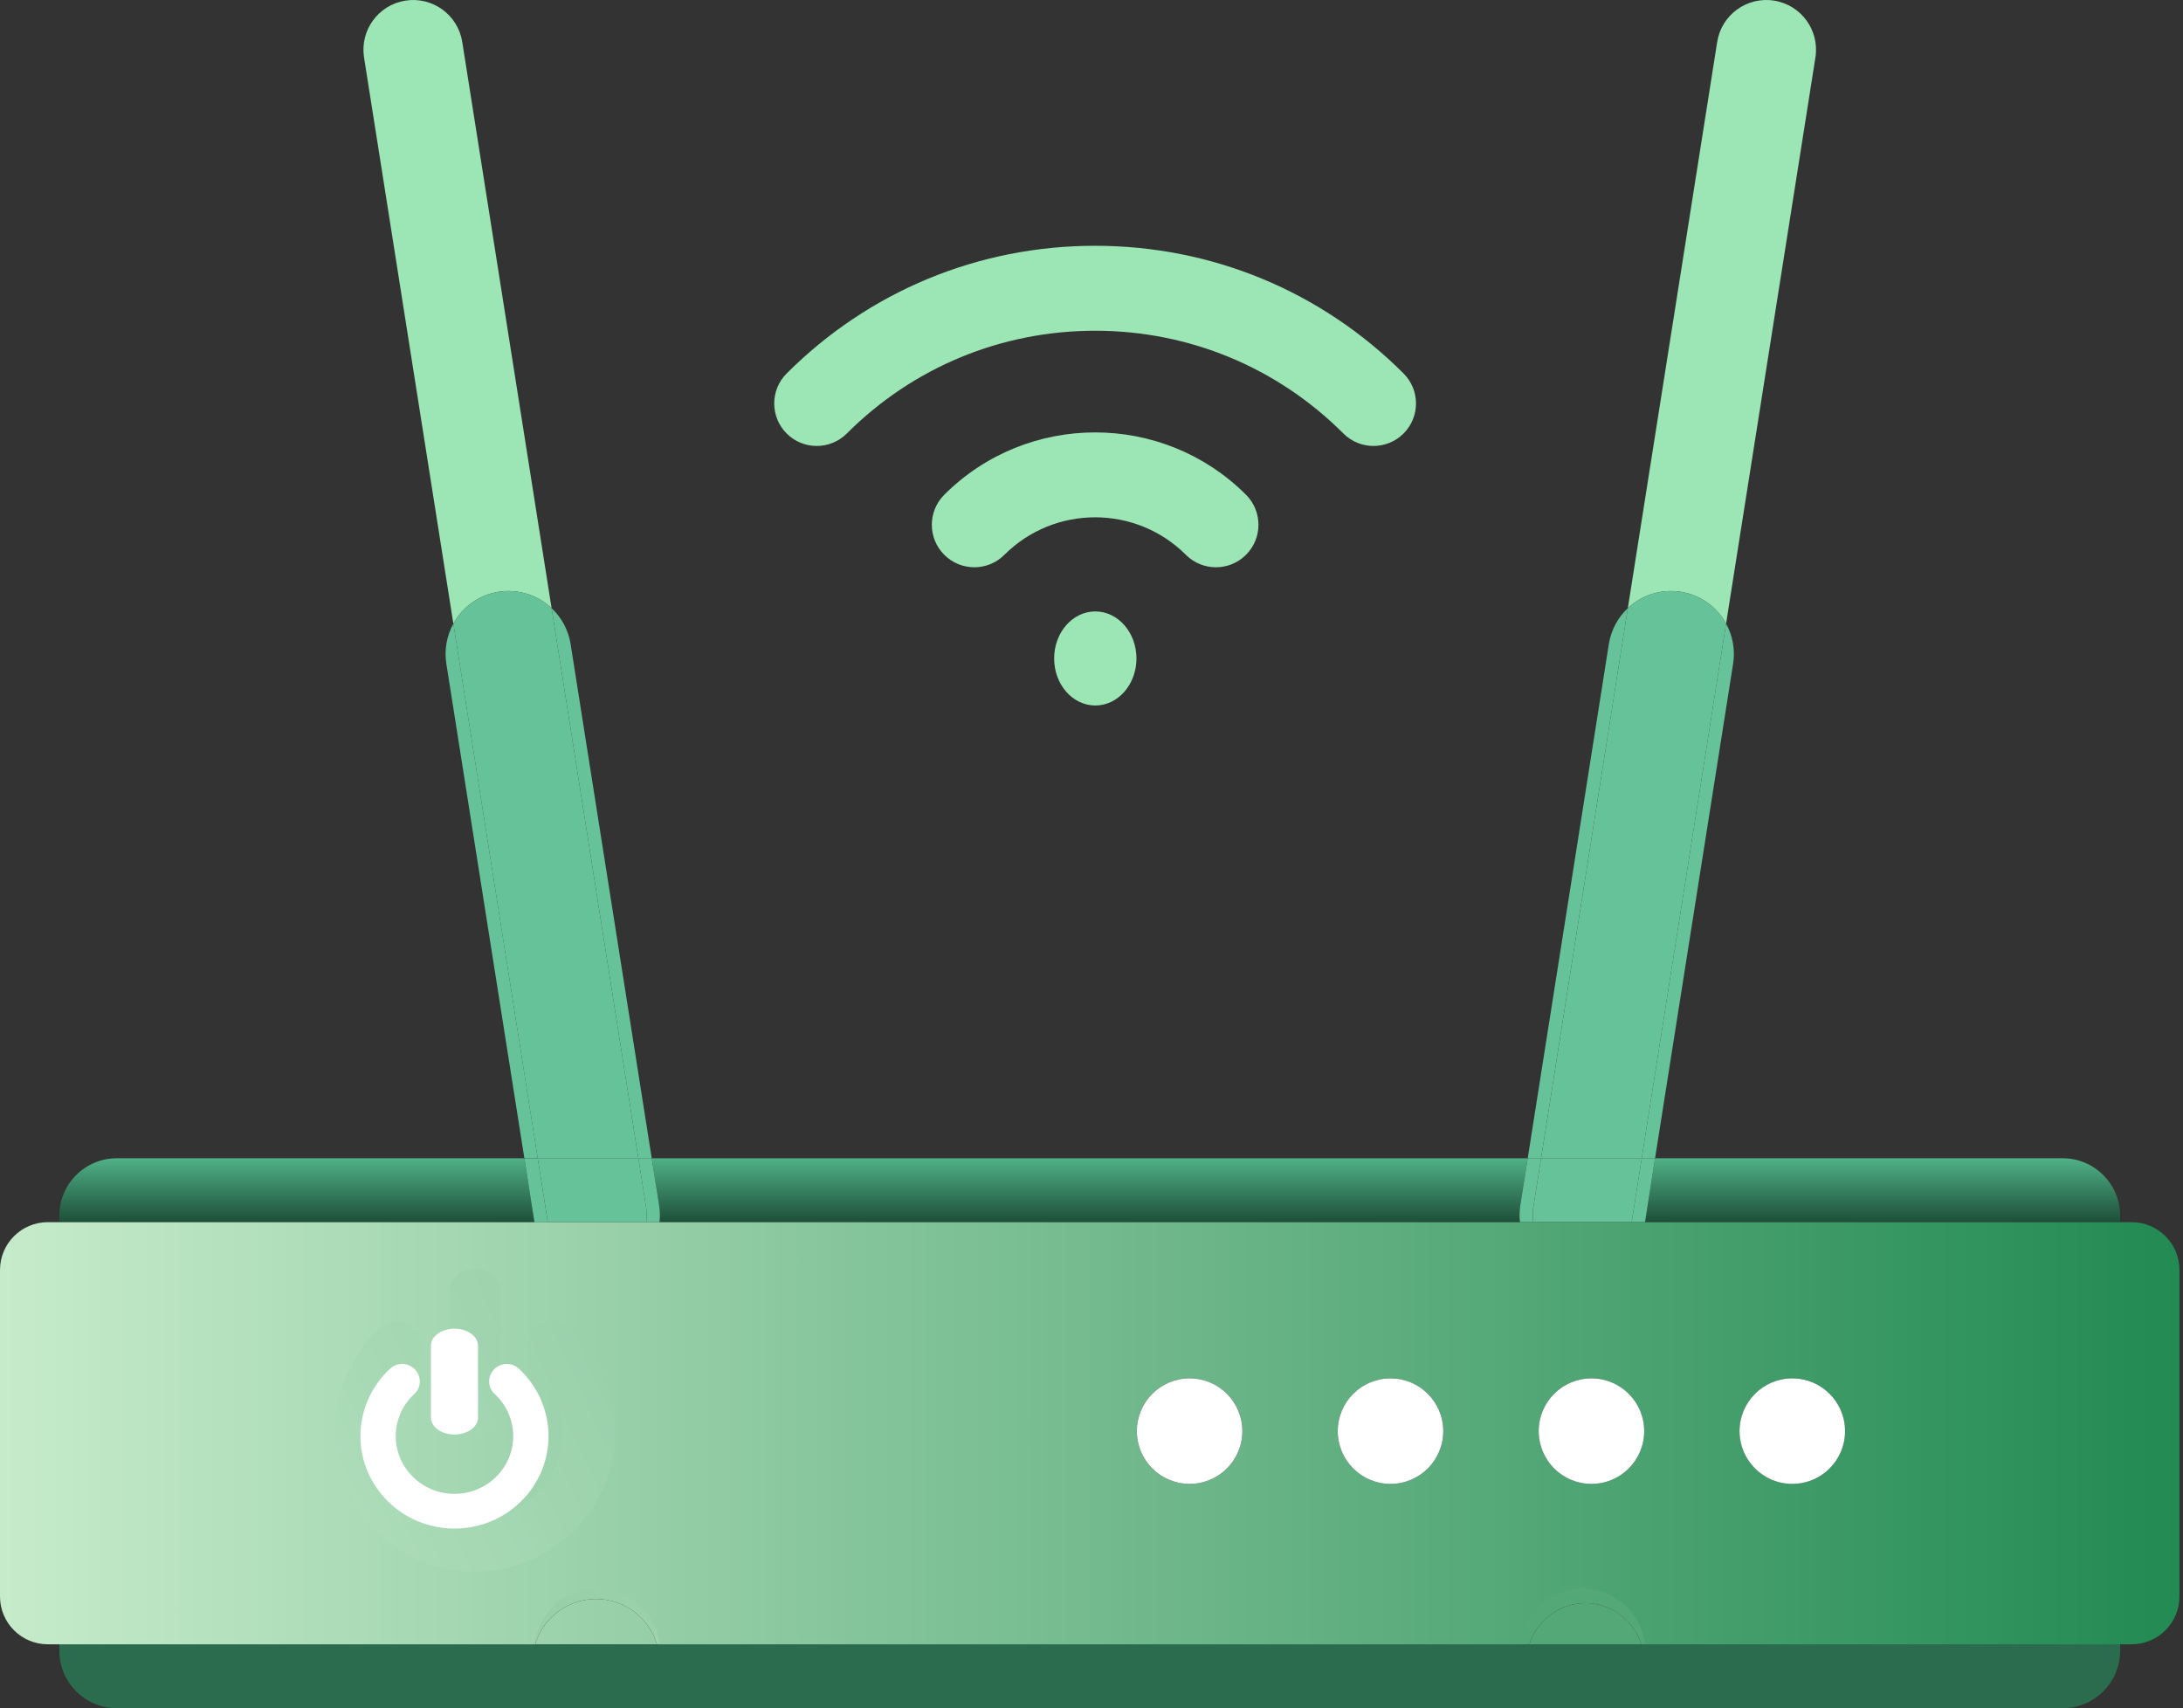 <svg width="400" height="313" viewBox="0 0 400 313" fill="none" xmlns="http://www.w3.org/2000/svg">
<rect x="0" y="0" width="400" height="313" fill="#333333" stroke="none"/>
<g style="mix-blend-mode:luminosity">
<rect x="59.577" y="230.531" width="56.017" height="58.171" fill="url(#paint0_linear_216_2373)"/>
<path d="M91.373 108.436C95.033 107.859 98.563 109.076 101.069 111.431L84.702 7.69C83.917 2.725 79.253 -0.67 74.283 0.115C69.312 0.9 65.922 5.564 66.707 10.534L83.07 114.27C84.733 111.254 87.713 109.013 91.373 108.436Z" fill="#9CE6B6"/>
<path d="M83.076 114.27C81.883 116.432 81.375 118.993 81.785 121.619L96.081 212.229H98.528L83.076 114.27Z" fill="#65C299"/>
<path d="M119.421 212.23L104.558 118.027C104.144 115.4 102.869 113.123 101.069 111.43L116.972 212.23H119.421Z" fill="#65C299"/>
<path d="M116.971 212.229L101.07 111.429C98.559 109.076 95.031 107.862 91.371 108.437C87.711 109.015 84.729 111.256 83.071 114.271L98.522 212.229H116.971Z" fill="#65C299"/>
<path d="M307.975 108.436C311.639 109.013 314.62 111.255 316.276 114.27L332.646 10.532C333.428 5.561 330.036 0.898 325.061 0.112C320.099 -0.67 315.428 2.723 314.647 7.691L298.277 111.429C300.788 109.074 304.312 107.859 307.975 108.436Z" fill="#9CE6B6"/>
<path d="M298.278 111.429C296.477 113.123 295.208 115.4 294.791 118.026L279.929 212.229H282.377L298.278 111.429Z" fill="#65C299"/>
<path d="M303.266 212.228L317.567 121.617C317.978 118.99 317.469 116.431 316.274 114.269L300.817 212.228H303.266Z" fill="#65C299"/>
<path d="M300.819 212.228L316.276 114.269C314.62 111.255 311.634 109.013 307.971 108.436C304.313 107.859 300.786 109.074 298.276 111.428L282.381 212.228H300.819Z" fill="#65C299"/>
<path d="M96.081 212.229H21.407C15.59 212.229 10.871 216.946 10.871 222.764V223.941H97.931L96.081 212.229Z" fill="url(#paint1_linear_216_2373)"/>
<path d="M120.838 223.941H278.504C278.39 222.928 278.403 221.883 278.573 220.828L279.927 212.23H119.421L120.775 220.828C120.939 221.883 120.951 222.928 120.838 223.941Z" fill="url(#paint2_linear_216_2373)"/>
<path d="M388.482 223.939V222.763C388.482 216.946 383.761 212.228 377.941 212.228H303.268L301.423 223.939H388.482Z" fill="url(#paint3_linear_216_2373)"/>
<path d="M118.389 221.202C118.538 222.136 118.538 223.056 118.41 223.941H120.842C120.959 222.927 120.948 221.882 120.778 220.827L119.421 212.229H116.973L118.389 221.202Z" fill="#65C299"/>
<path d="M100.377 223.942L98.527 212.23H96.081L97.93 223.942H100.377Z" fill="#65C299"/>
<path d="M118.39 221.202L116.978 212.229H98.528L100.38 223.941H118.411C118.538 223.056 118.538 222.135 118.39 221.202Z" fill="#65C299"/>
<path d="M298.975 223.94H301.422L303.271 212.228H300.824L298.975 223.94Z" fill="#65C299"/>
<path d="M278.509 223.941H280.945C280.813 223.056 280.813 222.135 280.958 221.202L282.378 212.229H279.929L278.572 220.827C278.408 221.882 278.389 222.927 278.509 223.941Z" fill="#65C299"/>
<path d="M279.876 302.825C280.71 297.53 285.282 293.751 290.475 293.751C291.036 293.751 291.597 293.797 292.166 293.884C296.927 294.637 300.46 298.407 301.12 302.942L303.993 302.942C303.318 297.023 298.777 292.041 292.606 291.069C291.893 290.956 291.18 290.903 290.475 290.903C283.902 290.903 278.117 295.681 277.063 302.379L276.972 302.942L279.861 302.942L279.876 302.825Z" fill="#54A878"/>
<path d="M97.722 302.815C98.626 297.078 103.578 292.985 109.205 292.985C109.812 292.985 110.42 293.034 111.036 293.128C116.195 293.944 120.022 298.029 120.737 302.942L123.85 302.942C123.119 296.53 118.199 291.132 111.513 290.079C110.741 289.956 109.969 289.9 109.205 289.9C102.083 289.9 95.817 295.075 94.675 302.332L94.576 302.942L97.706 302.942L97.722 302.815Z" fill="url(#paint4_linear_216_2373)"/>
<path d="M292.166 293.883C291.598 293.796 291.039 293.751 290.479 293.751C285.283 293.751 280.714 297.529 279.874 302.824L279.859 302.941L301.121 302.941C300.463 298.407 296.931 294.636 292.166 293.883Z" fill="#54A878"/>
<path d="M111.037 293.128C110.422 293.033 109.816 292.984 109.209 292.984C103.58 292.984 98.63 297.077 97.721 302.814L97.704 302.941L120.739 302.941C120.026 298.029 116.199 293.943 111.037 293.128Z" fill="url(#paint5_linear_216_2373)"/>
<path d="M300.824 212.228H282.379L280.965 221.201C280.818 222.134 280.818 223.055 280.946 223.939H298.974L300.824 212.228Z" fill="#65C299"/>
<path d="M10.871 302.465C10.871 308.282 15.591 313 21.405 313H377.941C383.762 313 388.483 308.282 388.483 302.465V301.284H10.871V302.465Z" fill="#2B6C4F"/>
<path d="M328.411 271.894C323.076 271.894 318.746 267.567 318.746 262.228C318.746 256.888 323.076 252.561 328.411 252.561C333.753 252.561 338.076 256.888 338.076 262.228C338.076 267.567 333.753 271.894 328.411 271.894ZM291.599 271.894C286.264 271.894 281.934 267.567 281.934 262.228C281.934 256.888 286.264 252.561 291.599 252.561C296.941 252.561 301.271 256.888 301.271 262.228C301.271 267.567 296.941 271.894 291.599 271.894ZM254.787 271.894C249.452 271.894 245.122 267.567 245.122 262.228C245.122 256.888 249.452 252.561 254.787 252.561C260.129 252.561 264.459 256.888 264.459 262.228C264.459 267.567 260.129 271.894 254.787 271.894ZM217.975 271.894C212.64 271.894 208.31 267.567 208.31 262.228C208.31 256.888 212.64 252.561 217.975 252.561C223.318 252.561 227.648 256.888 227.648 262.228C227.648 267.567 223.318 271.894 217.975 271.894ZM87.015 287.974C72.816 287.974 61.274 276.422 61.274 262.228C61.274 255.041 64.296 248.245 69.427 243.431C71.684 241.311 75.346 241.898 76.885 244.583C77.989 246.504 77.673 248.954 76.056 250.467C72.837 253.476 70.939 257.728 70.939 262.228C70.939 271.092 78.151 278.304 87.015 278.304C95.878 278.304 103.09 271.092 103.09 262.228C103.09 257.728 101.192 253.476 97.98 250.467C96.356 248.954 96.04 246.504 97.144 244.583C98.69 241.898 102.345 241.311 104.609 243.431C109.733 248.245 112.762 255.041 112.762 262.228C112.762 276.422 101.214 287.974 87.015 287.974ZM82.178 237.251C82.178 234.583 84.344 232.419 87.015 232.419C89.686 232.419 91.851 234.583 91.851 237.251L91.851 257.911C91.851 260.579 89.686 262.744 87.015 262.744C84.344 262.744 82.178 260.579 82.178 257.911L82.178 237.251ZM390.591 223.942L388.483 223.942L10.867 223.942L8.759 223.942C3.922 223.942 0 227.864 0 232.7L0 292.525C0 297.364 3.922 301.286 8.759 301.286L10.867 301.286L97.931 301.286L98.008 300.808C98.901 295.129 103.807 291.078 109.381 291.078C109.979 291.078 110.576 291.123 111.188 291.219C116.418 292.044 120.27 296.267 120.839 301.286L278.511 301.286C279.087 296.267 282.932 292.044 288.162 291.219C288.773 291.123 289.378 291.078 289.975 291.078C295.55 291.078 300.449 295.129 301.349 300.808L301.419 301.286L388.482 301.286L390.591 301.286C395.427 301.286 399.35 297.364 399.35 292.525L399.35 232.701C399.35 227.864 395.427 223.942 390.591 223.942Z" fill="url(#paint6_linear_216_2373)"/>
<path d="M217.979 252.561C212.637 252.561 208.312 256.887 208.312 262.227C208.312 267.567 212.636 271.893 217.979 271.893C223.316 271.893 227.641 267.567 227.641 262.227C227.641 256.887 223.316 252.561 217.979 252.561Z" fill="white"/>
<path d="M254.785 252.562C249.453 252.562 245.121 256.889 245.121 262.228C245.121 267.568 249.453 271.895 254.785 271.895C260.128 271.895 264.455 267.568 264.455 262.228C264.455 256.889 260.128 252.562 254.785 252.562Z" fill="white"/>
<path d="M291.607 252.562C286.265 252.562 281.941 256.888 281.941 262.228C281.941 267.567 286.265 271.894 291.607 271.894C296.949 271.894 301.273 267.567 301.273 262.228C301.273 256.888 296.949 252.562 291.607 252.562Z" fill="white"/>
<path d="M328.411 252.562C323.073 252.562 318.745 256.889 318.745 262.229C318.745 267.568 323.073 271.895 328.411 271.895C333.753 271.895 338.076 267.568 338.076 262.229C338.076 256.889 333.753 252.562 328.411 252.562Z" fill="white"/>
<path d="M95.055 250.767C93.54 249.372 91.091 249.758 90.057 251.524C89.318 252.789 89.532 254.402 90.614 255.398C92.77 257.378 94.039 260.177 94.039 263.138C94.039 268.973 89.211 273.72 83.278 273.72C77.34 273.72 72.512 268.973 72.512 263.138C72.512 260.177 73.786 257.378 75.937 255.398C77.024 254.402 77.233 252.789 76.494 251.524C75.465 249.758 73.015 249.372 71.501 250.767C68.066 253.935 66.04 258.408 66.04 263.138C66.04 272.481 73.772 280.084 83.278 280.084C92.783 280.084 100.511 272.481 100.511 263.138C100.511 258.408 98.485 253.935 95.055 250.767Z" fill="white"/>
<path d="M83.276 262.848C85.654 262.848 87.585 261.464 87.585 259.758L87.585 246.548C87.585 244.842 85.654 243.458 83.276 243.458C80.897 243.458 78.967 244.842 78.967 246.548L78.967 259.758C78.967 261.464 80.897 262.848 83.276 262.848Z" fill="white"/>
<path d="M200.697 129.269C204.861 129.269 208.237 125.411 208.237 120.651C208.237 115.891 204.861 112.033 200.697 112.033C196.532 112.033 193.156 115.891 193.156 120.651C193.156 125.411 196.532 129.269 200.697 129.269Z" fill="#9CE6B6"/>
<path d="M149.653 81.714C147.66 81.714 145.666 80.954 144.146 79.435C141.104 76.395 141.104 71.468 144.146 68.427C159.242 53.342 179.313 45.035 200.661 45.035C222.01 45.035 242.082 53.342 257.177 68.428C260.218 71.467 260.218 76.395 257.176 79.435C254.134 82.473 249.203 82.474 246.161 79.434C234.008 67.289 217.849 60.601 200.66 60.601C183.472 60.601 167.313 67.289 155.158 79.435C153.638 80.955 151.646 81.714 149.653 81.714Z" fill="#9CE6B6"/>
<path d="M222.802 103.941C220.809 103.941 218.815 103.18 217.294 101.661C208.125 92.496 193.207 92.496 184.038 101.661C180.996 104.699 176.065 104.7 173.023 101.66C169.981 98.621 169.981 93.694 173.023 90.654C188.267 75.423 213.069 75.423 228.31 90.654C231.351 93.694 231.351 98.62 228.31 101.661C226.789 103.181 224.795 103.941 222.802 103.941Z" fill="#9CE6B6"/>
</g>
<defs>
<linearGradient id="paint0_linear_216_2373" x1="116.671" y1="239.014" x2="54.747" y2="267.036" gradientUnits="userSpaceOnUse">
<stop stop-color="#96CEA8"/>
<stop offset="1" stop-color="#AEDDBA"/>
</linearGradient>
<linearGradient id="paint1_linear_216_2373" x1="54.401" y1="223.941" x2="54.401" y2="212.229" gradientUnits="userSpaceOnUse">
<stop stop-color="#1D4F39"/>
<stop offset="1" stop-color="#50B186"/>
</linearGradient>
<linearGradient id="paint2_linear_216_2373" x1="199.674" y1="223.941" x2="199.674" y2="212.23" gradientUnits="userSpaceOnUse">
<stop stop-color="#1D4F39"/>
<stop offset="1" stop-color="#50B186"/>
</linearGradient>
<linearGradient id="paint3_linear_216_2373" x1="344.952" y1="223.939" x2="344.952" y2="212.228" gradientUnits="userSpaceOnUse">
<stop stop-color="#1D4F39"/>
<stop offset="1" stop-color="#50B186"/>
</linearGradient>
<linearGradient id="paint4_linear_216_2373" x1="99.435" y1="299.475" x2="119.903" y2="297.32" gradientUnits="userSpaceOnUse">
<stop stop-color="#98CFA9"/>
<stop offset="1" stop-color="#9AD1AB"/>
<stop offset="1" stop-color="#9FD4AE"/>
</linearGradient>
<linearGradient id="paint5_linear_216_2373" x1="95.127" y1="300.552" x2="125.338" y2="300.944" gradientUnits="userSpaceOnUse">
<stop stop-color="#9ED3AE"/>
<stop offset="1" stop-color="#94CDA6"/>
</linearGradient>
<linearGradient id="paint6_linear_216_2373" x1="0" y1="262.614" x2="399.35" y2="262.614" gradientUnits="userSpaceOnUse">
<stop stop-color="#C6EBCB"/>
<stop offset="1" stop-color="#228A53"/>
</linearGradient>
</defs>
</svg>
